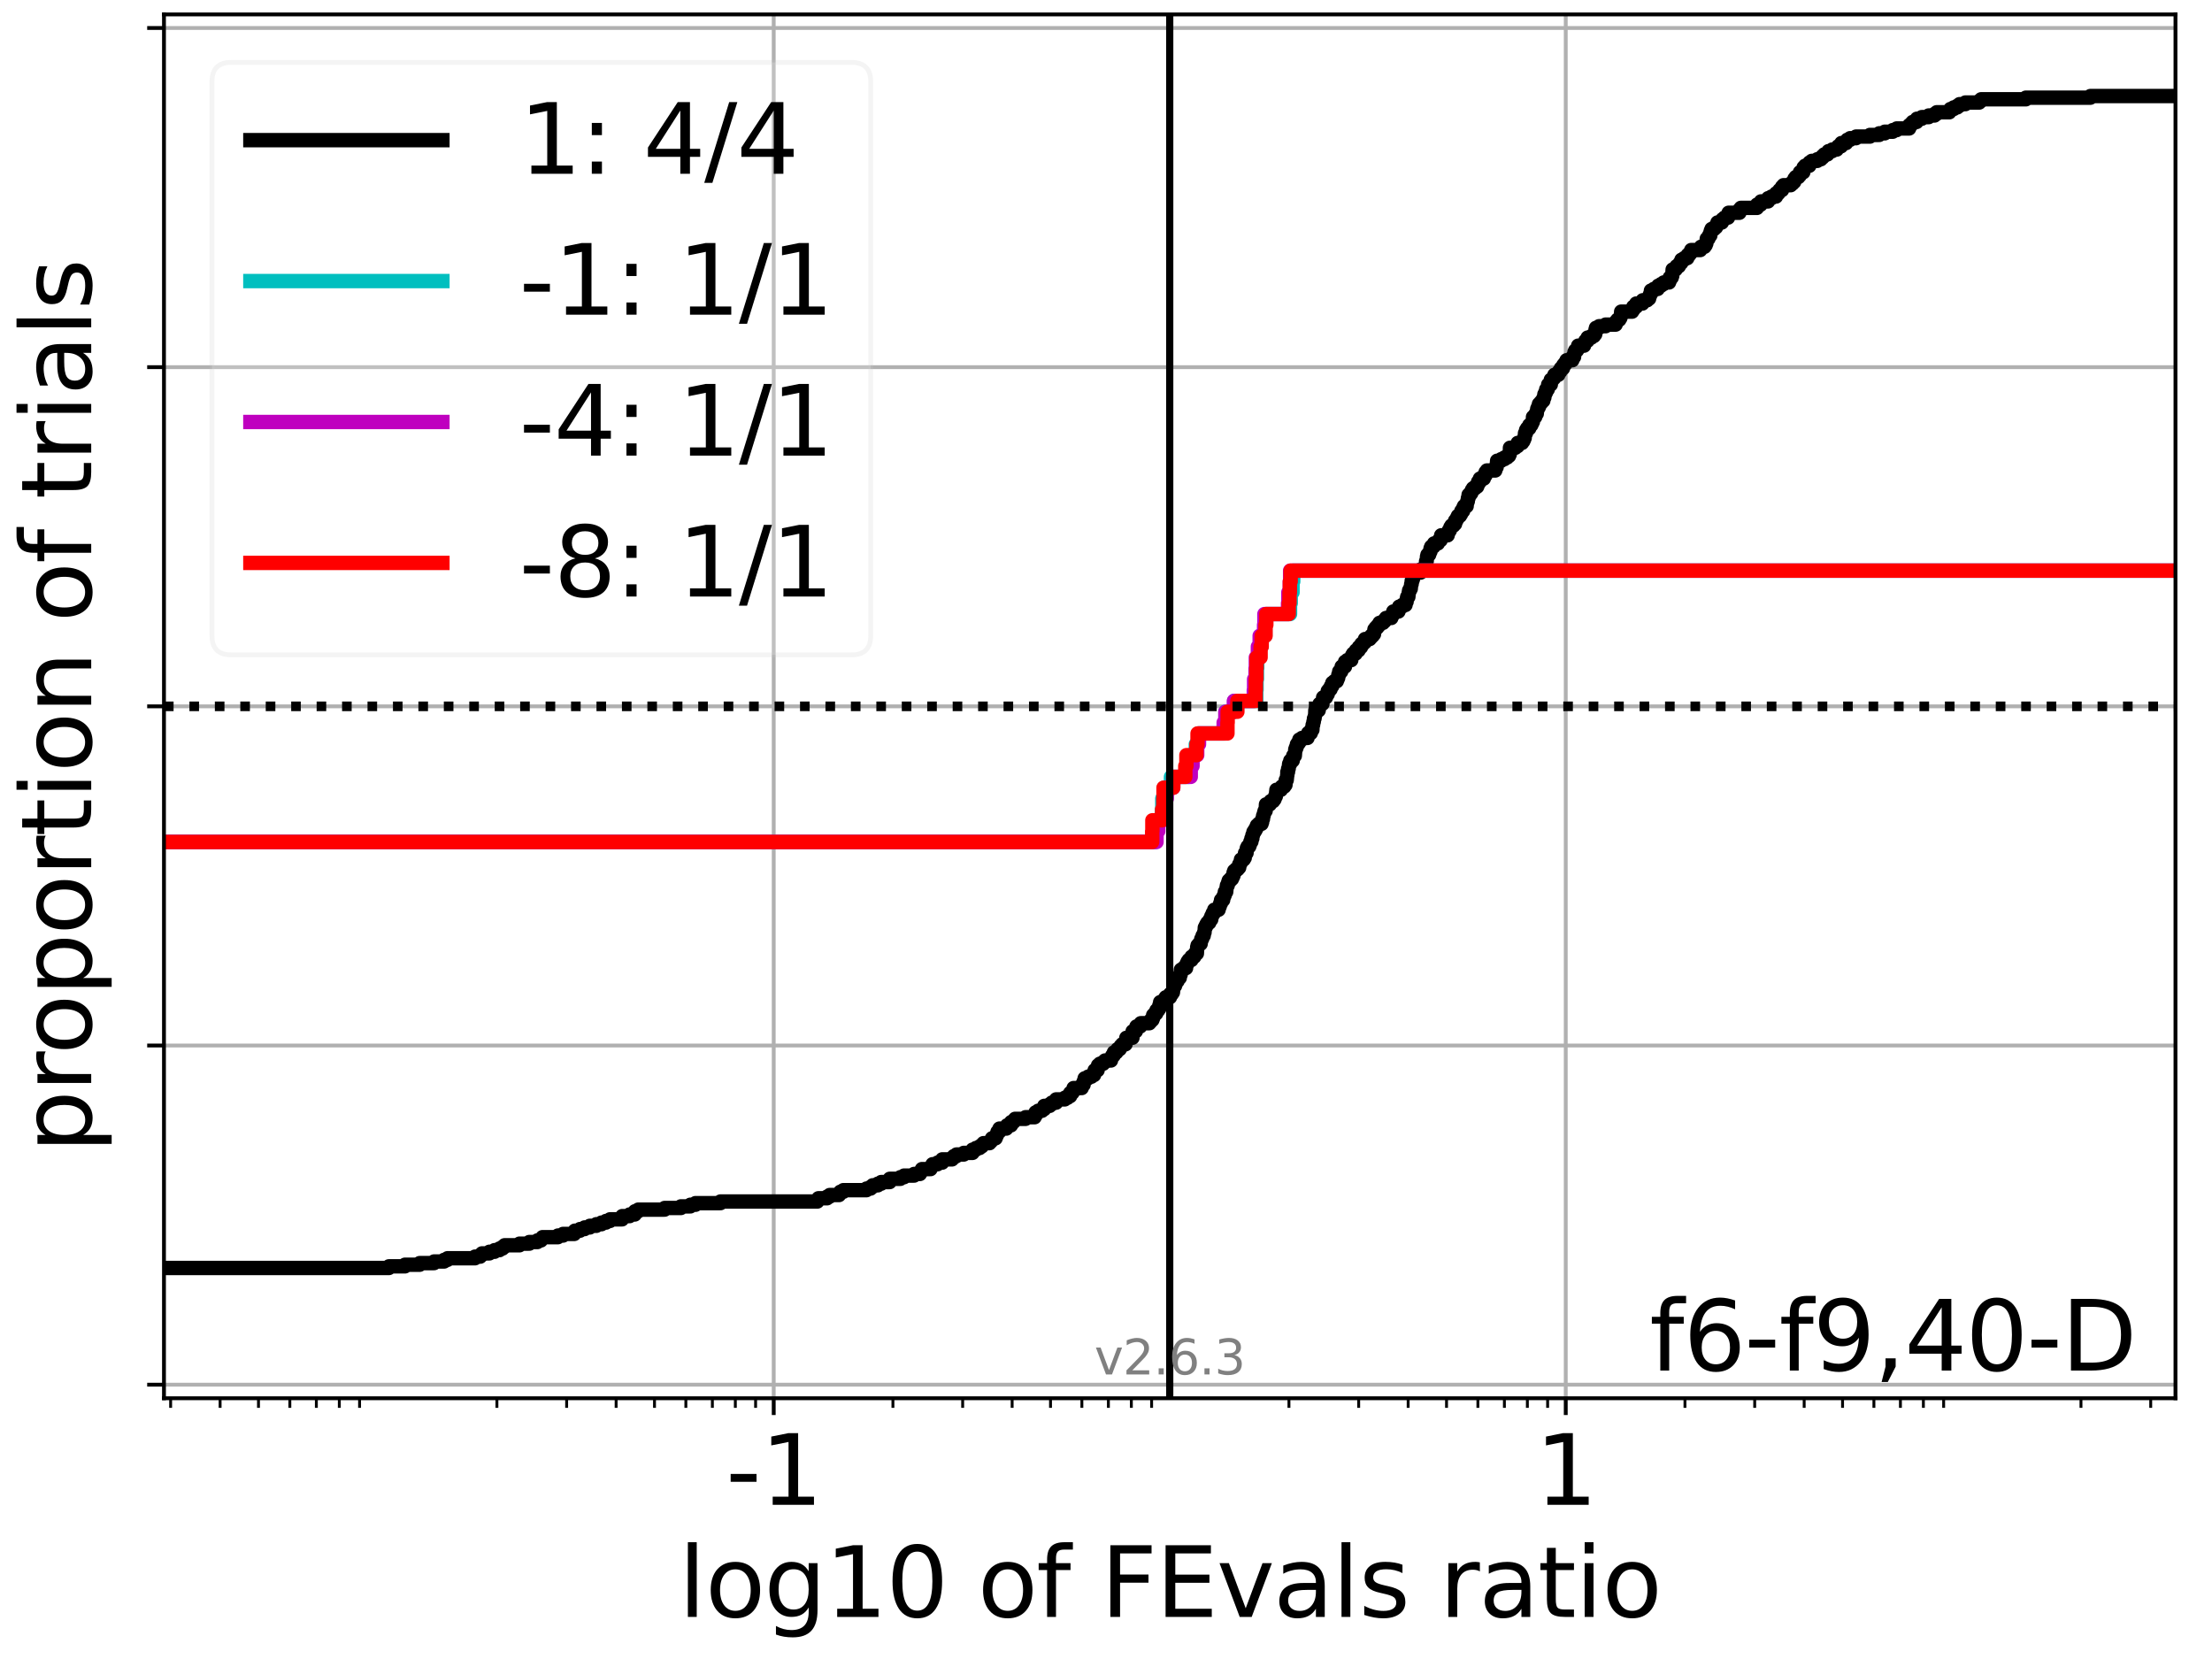 <?xml version="1.0" encoding="utf-8" standalone="no"?>
<!DOCTYPE svg PUBLIC "-//W3C//DTD SVG 1.1//EN"
  "http://www.w3.org/Graphics/SVG/1.1/DTD/svg11.dtd">
<svg xmlns:xlink="http://www.w3.org/1999/xlink" width="460.8pt" height="345.6pt" viewBox="0 0 460.8 345.6" xmlns="http://www.w3.org/2000/svg" version="1.1">
 <defs>
  <style type="text/css">*{stroke-linejoin: round; stroke-linecap: butt}</style>
 </defs>
 <g id="figure_1">
  <g id="patch_1">
   <path d="M 0 345.6 
L 460.8 345.6 
L 460.8 0 
L 0 0 
z
" style="fill: #ffffff"/>
  </g>
  <g id="axes_1">
   <g id="patch_2">
    <path d="M 34.16 291.28 
L 453.192 291.28 
L 453.192 3 
L 34.16 3 
z
" style="fill: #ffffff"/>
   </g>
   <g id="matplotlib.axis_1">
    <g id="xtick_1">
     <g id="line2d_1">
      <path d="M 161.179 291.28 
L 161.179 3 
" clip-path="url(#p2fad7afa12)" style="fill: none; stroke: #b0b0b0; stroke-width: 0.8; stroke-linecap: square"/>
     </g>
     <g id="line2d_2">
      <defs>
       <path id="m497f5a45e7" d="M 0 0 
L 0 3.5 
" style="stroke: #000000; stroke-width: 0.8"/>
      </defs>
      <g>
       <use xlink:href="#m497f5a45e7" x="161.179" y="291.28" style="stroke: #000000; stroke-width: 0.8"/>
      </g>
     </g>
     <g id="text_1">
      <!-- -1 -->
      <g transform="translate(151.208 313.477) scale(0.2 -0.2)">
       <defs>
        <path id="DejaVuSans-2d" d="M 313 2009 
L 1997 2009 
L 1997 1497 
L 313 1497 
L 313 2009 
z
" transform="scale(0.016)"/>
        <path id="DejaVuSans-31" d="M 794 531 
L 1825 531 
L 1825 4091 
L 703 3866 
L 703 4441 
L 1819 4666 
L 2450 4666 
L 2450 531 
L 3481 531 
L 3481 0 
L 794 0 
L 794 531 
z
" transform="scale(0.016)"/>
       </defs>
       <use xlink:href="#DejaVuSans-2d"/>
       <use xlink:href="#DejaVuSans-31" x="36.084"/>
      </g>
     </g>
    </g>
    <g id="xtick_2">
     <g id="line2d_3">
      <path d="M 326.173 291.28 
L 326.173 3 
" clip-path="url(#p2fad7afa12)" style="fill: none; stroke: #b0b0b0; stroke-width: 0.8; stroke-linecap: square"/>
     </g>
     <g id="line2d_4">
      <g>
       <use xlink:href="#m497f5a45e7" x="326.173" y="291.28" style="stroke: #000000; stroke-width: 0.8"/>
      </g>
     </g>
     <g id="text_2">
      <!-- 1 -->
      <g transform="translate(319.811 313.477) scale(0.2 -0.2)">
       <use xlink:href="#DejaVuSans-31"/>
      </g>
     </g>
    </g>
    <g id="xtick_3">
     <g id="line2d_5">
      <defs>
       <path id="m999df42faf" d="M 0 0 
L 0 2 
" style="stroke: #000000; stroke-width: 0.6"/>
      </defs>
      <g>
       <use xlink:href="#m999df42faf" x="35.545" y="291.28" style="stroke: #000000; stroke-width: 0.6"/>
      </g>
     </g>
    </g>
    <g id="xtick_4">
     <g id="line2d_6">
      <g>
       <use xlink:href="#m999df42faf" x="45.852" y="291.28" style="stroke: #000000; stroke-width: 0.6"/>
      </g>
     </g>
    </g>
    <g id="xtick_5">
     <g id="line2d_7">
      <g>
       <use xlink:href="#m999df42faf" x="53.847" y="291.28" style="stroke: #000000; stroke-width: 0.6"/>
      </g>
     </g>
    </g>
    <g id="xtick_6">
     <g id="line2d_8">
      <g>
       <use xlink:href="#m999df42faf" x="60.379" y="291.28" style="stroke: #000000; stroke-width: 0.6"/>
      </g>
     </g>
    </g>
    <g id="xtick_7">
     <g id="line2d_9">
      <g>
       <use xlink:href="#m999df42faf" x="65.902" y="291.28" style="stroke: #000000; stroke-width: 0.6"/>
      </g>
     </g>
    </g>
    <g id="xtick_8">
     <g id="line2d_10">
      <g>
       <use xlink:href="#m999df42faf" x="70.686" y="291.28" style="stroke: #000000; stroke-width: 0.6"/>
      </g>
     </g>
    </g>
    <g id="xtick_9">
     <g id="line2d_11">
      <g>
       <use xlink:href="#m999df42faf" x="74.906" y="291.28" style="stroke: #000000; stroke-width: 0.6"/>
      </g>
     </g>
    </g>
    <g id="xtick_10">
     <g id="line2d_12">
      <g>
       <use xlink:href="#m999df42faf" x="103.515" y="291.28" style="stroke: #000000; stroke-width: 0.6"/>
      </g>
     </g>
    </g>
    <g id="xtick_11">
     <g id="line2d_13">
      <g>
       <use xlink:href="#m999df42faf" x="118.042" y="291.28" style="stroke: #000000; stroke-width: 0.6"/>
      </g>
     </g>
    </g>
    <g id="xtick_12">
     <g id="line2d_14">
      <g>
       <use xlink:href="#m999df42faf" x="128.35" y="291.28" style="stroke: #000000; stroke-width: 0.6"/>
      </g>
     </g>
    </g>
    <g id="xtick_13">
     <g id="line2d_15">
      <g>
       <use xlink:href="#m999df42faf" x="136.344" y="291.28" style="stroke: #000000; stroke-width: 0.6"/>
      </g>
     </g>
    </g>
    <g id="xtick_14">
     <g id="line2d_16">
      <g>
       <use xlink:href="#m999df42faf" x="142.877" y="291.28" style="stroke: #000000; stroke-width: 0.6"/>
      </g>
     </g>
    </g>
    <g id="xtick_15">
     <g id="line2d_17">
      <g>
       <use xlink:href="#m999df42faf" x="148.4" y="291.28" style="stroke: #000000; stroke-width: 0.6"/>
      </g>
     </g>
    </g>
    <g id="xtick_16">
     <g id="line2d_18">
      <g>
       <use xlink:href="#m999df42faf" x="153.184" y="291.28" style="stroke: #000000; stroke-width: 0.6"/>
      </g>
     </g>
    </g>
    <g id="xtick_17">
     <g id="line2d_19">
      <g>
       <use xlink:href="#m999df42faf" x="157.404" y="291.28" style="stroke: #000000; stroke-width: 0.6"/>
      </g>
     </g>
    </g>
    <g id="xtick_18">
     <g id="line2d_20">
      <g>
       <use xlink:href="#m999df42faf" x="186.013" y="291.28" style="stroke: #000000; stroke-width: 0.6"/>
      </g>
     </g>
    </g>
    <g id="xtick_19">
     <g id="line2d_21">
      <g>
       <use xlink:href="#m999df42faf" x="200.54" y="291.28" style="stroke: #000000; stroke-width: 0.6"/>
      </g>
     </g>
    </g>
    <g id="xtick_20">
     <g id="line2d_22">
      <g>
       <use xlink:href="#m999df42faf" x="210.847" y="291.28" style="stroke: #000000; stroke-width: 0.6"/>
      </g>
     </g>
    </g>
    <g id="xtick_21">
     <g id="line2d_23">
      <g>
       <use xlink:href="#m999df42faf" x="218.842" y="291.28" style="stroke: #000000; stroke-width: 0.6"/>
      </g>
     </g>
    </g>
    <g id="xtick_22">
     <g id="line2d_24">
      <g>
       <use xlink:href="#m999df42faf" x="225.374" y="291.28" style="stroke: #000000; stroke-width: 0.6"/>
      </g>
     </g>
    </g>
    <g id="xtick_23">
     <g id="line2d_25">
      <g>
       <use xlink:href="#m999df42faf" x="230.897" y="291.28" style="stroke: #000000; stroke-width: 0.6"/>
      </g>
     </g>
    </g>
    <g id="xtick_24">
     <g id="line2d_26">
      <g>
       <use xlink:href="#m999df42faf" x="235.681" y="291.28" style="stroke: #000000; stroke-width: 0.6"/>
      </g>
     </g>
    </g>
    <g id="xtick_25">
     <g id="line2d_27">
      <g>
       <use xlink:href="#m999df42faf" x="239.901" y="291.28" style="stroke: #000000; stroke-width: 0.6"/>
      </g>
     </g>
    </g>
    <g id="xtick_26">
     <g id="line2d_28">
      <g>
       <use xlink:href="#m999df42faf" x="268.51" y="291.28" style="stroke: #000000; stroke-width: 0.6"/>
      </g>
     </g>
    </g>
    <g id="xtick_27">
     <g id="line2d_29">
      <g>
       <use xlink:href="#m999df42faf" x="283.037" y="291.28" style="stroke: #000000; stroke-width: 0.6"/>
      </g>
     </g>
    </g>
    <g id="xtick_28">
     <g id="line2d_30">
      <g>
       <use xlink:href="#m999df42faf" x="293.344" y="291.28" style="stroke: #000000; stroke-width: 0.6"/>
      </g>
     </g>
    </g>
    <g id="xtick_29">
     <g id="line2d_31">
      <g>
       <use xlink:href="#m999df42faf" x="301.339" y="291.28" style="stroke: #000000; stroke-width: 0.6"/>
      </g>
     </g>
    </g>
    <g id="xtick_30">
     <g id="line2d_32">
      <g>
       <use xlink:href="#m999df42faf" x="307.872" y="291.28" style="stroke: #000000; stroke-width: 0.6"/>
      </g>
     </g>
    </g>
    <g id="xtick_31">
     <g id="line2d_33">
      <g>
       <use xlink:href="#m999df42faf" x="313.394" y="291.28" style="stroke: #000000; stroke-width: 0.6"/>
      </g>
     </g>
    </g>
    <g id="xtick_32">
     <g id="line2d_34">
      <g>
       <use xlink:href="#m999df42faf" x="318.179" y="291.28" style="stroke: #000000; stroke-width: 0.6"/>
      </g>
     </g>
    </g>
    <g id="xtick_33">
     <g id="line2d_35">
      <g>
       <use xlink:href="#m999df42faf" x="322.399" y="291.28" style="stroke: #000000; stroke-width: 0.6"/>
      </g>
     </g>
    </g>
    <g id="xtick_34">
     <g id="line2d_36">
      <g>
       <use xlink:href="#m999df42faf" x="351.008" y="291.28" style="stroke: #000000; stroke-width: 0.6"/>
      </g>
     </g>
    </g>
    <g id="xtick_35">
     <g id="line2d_37">
      <g>
       <use xlink:href="#m999df42faf" x="365.535" y="291.28" style="stroke: #000000; stroke-width: 0.6"/>
      </g>
     </g>
    </g>
    <g id="xtick_36">
     <g id="line2d_38">
      <g>
       <use xlink:href="#m999df42faf" x="375.842" y="291.28" style="stroke: #000000; stroke-width: 0.6"/>
      </g>
     </g>
    </g>
    <g id="xtick_37">
     <g id="line2d_39">
      <g>
       <use xlink:href="#m999df42faf" x="383.837" y="291.28" style="stroke: #000000; stroke-width: 0.6"/>
      </g>
     </g>
    </g>
    <g id="xtick_38">
     <g id="line2d_40">
      <g>
       <use xlink:href="#m999df42faf" x="390.369" y="291.28" style="stroke: #000000; stroke-width: 0.6"/>
      </g>
     </g>
    </g>
    <g id="xtick_39">
     <g id="line2d_41">
      <g>
       <use xlink:href="#m999df42faf" x="395.892" y="291.28" style="stroke: #000000; stroke-width: 0.6"/>
      </g>
     </g>
    </g>
    <g id="xtick_40">
     <g id="line2d_42">
      <g>
       <use xlink:href="#m999df42faf" x="400.676" y="291.28" style="stroke: #000000; stroke-width: 0.6"/>
      </g>
     </g>
    </g>
    <g id="xtick_41">
     <g id="line2d_43">
      <g>
       <use xlink:href="#m999df42faf" x="404.896" y="291.28" style="stroke: #000000; stroke-width: 0.6"/>
      </g>
     </g>
    </g>
    <g id="xtick_42">
     <g id="line2d_44">
      <g>
       <use xlink:href="#m999df42faf" x="433.505" y="291.28" style="stroke: #000000; stroke-width: 0.6"/>
      </g>
     </g>
    </g>
    <g id="xtick_43">
     <g id="line2d_45">
      <g>
       <use xlink:href="#m999df42faf" x="448.032" y="291.28" style="stroke: #000000; stroke-width: 0.6"/>
      </g>
     </g>
    </g>
    <g id="text_3">
     <!-- log10 of FEvals ratio -->
     <g transform="translate(141.371 336.833) scale(0.2 -0.2)">
      <defs>
       <path id="DejaVuSans-6c" d="M 603 4863 
L 1178 4863 
L 1178 0 
L 603 0 
L 603 4863 
z
" transform="scale(0.016)"/>
       <path id="DejaVuSans-6f" d="M 1959 3097 
Q 1497 3097 1228 2736 
Q 959 2375 959 1747 
Q 959 1119 1226 758 
Q 1494 397 1959 397 
Q 2419 397 2687 759 
Q 2956 1122 2956 1747 
Q 2956 2369 2687 2733 
Q 2419 3097 1959 3097 
z
M 1959 3584 
Q 2709 3584 3137 3096 
Q 3566 2609 3566 1747 
Q 3566 888 3137 398 
Q 2709 -91 1959 -91 
Q 1206 -91 779 398 
Q 353 888 353 1747 
Q 353 2609 779 3096 
Q 1206 3584 1959 3584 
z
" transform="scale(0.016)"/>
       <path id="DejaVuSans-67" d="M 2906 1791 
Q 2906 2416 2648 2759 
Q 2391 3103 1925 3103 
Q 1463 3103 1205 2759 
Q 947 2416 947 1791 
Q 947 1169 1205 825 
Q 1463 481 1925 481 
Q 2391 481 2648 825 
Q 2906 1169 2906 1791 
z
M 3481 434 
Q 3481 -459 3084 -895 
Q 2688 -1331 1869 -1331 
Q 1566 -1331 1297 -1286 
Q 1028 -1241 775 -1147 
L 775 -588 
Q 1028 -725 1275 -790 
Q 1522 -856 1778 -856 
Q 2344 -856 2625 -561 
Q 2906 -266 2906 331 
L 2906 616 
Q 2728 306 2450 153 
Q 2172 0 1784 0 
Q 1141 0 747 490 
Q 353 981 353 1791 
Q 353 2603 747 3093 
Q 1141 3584 1784 3584 
Q 2172 3584 2450 3431 
Q 2728 3278 2906 2969 
L 2906 3500 
L 3481 3500 
L 3481 434 
z
" transform="scale(0.016)"/>
       <path id="DejaVuSans-30" d="M 2034 4250 
Q 1547 4250 1301 3770 
Q 1056 3291 1056 2328 
Q 1056 1369 1301 889 
Q 1547 409 2034 409 
Q 2525 409 2770 889 
Q 3016 1369 3016 2328 
Q 3016 3291 2770 3770 
Q 2525 4250 2034 4250 
z
M 2034 4750 
Q 2819 4750 3233 4129 
Q 3647 3509 3647 2328 
Q 3647 1150 3233 529 
Q 2819 -91 2034 -91 
Q 1250 -91 836 529 
Q 422 1150 422 2328 
Q 422 3509 836 4129 
Q 1250 4750 2034 4750 
z
" transform="scale(0.016)"/>
       <path id="DejaVuSans-20" transform="scale(0.016)"/>
       <path id="DejaVuSans-66" d="M 2375 4863 
L 2375 4384 
L 1825 4384 
Q 1516 4384 1395 4259 
Q 1275 4134 1275 3809 
L 1275 3500 
L 2222 3500 
L 2222 3053 
L 1275 3053 
L 1275 0 
L 697 0 
L 697 3053 
L 147 3053 
L 147 3500 
L 697 3500 
L 697 3744 
Q 697 4328 969 4595 
Q 1241 4863 1831 4863 
L 2375 4863 
z
" transform="scale(0.016)"/>
       <path id="DejaVuSans-46" d="M 628 4666 
L 3309 4666 
L 3309 4134 
L 1259 4134 
L 1259 2759 
L 3109 2759 
L 3109 2228 
L 1259 2228 
L 1259 0 
L 628 0 
L 628 4666 
z
" transform="scale(0.016)"/>
       <path id="DejaVuSans-45" d="M 628 4666 
L 3578 4666 
L 3578 4134 
L 1259 4134 
L 1259 2753 
L 3481 2753 
L 3481 2222 
L 1259 2222 
L 1259 531 
L 3634 531 
L 3634 0 
L 628 0 
L 628 4666 
z
" transform="scale(0.016)"/>
       <path id="DejaVuSans-76" d="M 191 3500 
L 800 3500 
L 1894 563 
L 2988 3500 
L 3597 3500 
L 2284 0 
L 1503 0 
L 191 3500 
z
" transform="scale(0.016)"/>
       <path id="DejaVuSans-61" d="M 2194 1759 
Q 1497 1759 1228 1600 
Q 959 1441 959 1056 
Q 959 750 1161 570 
Q 1363 391 1709 391 
Q 2188 391 2477 730 
Q 2766 1069 2766 1631 
L 2766 1759 
L 2194 1759 
z
M 3341 1997 
L 3341 0 
L 2766 0 
L 2766 531 
Q 2569 213 2275 61 
Q 1981 -91 1556 -91 
Q 1019 -91 701 211 
Q 384 513 384 1019 
Q 384 1609 779 1909 
Q 1175 2209 1959 2209 
L 2766 2209 
L 2766 2266 
Q 2766 2663 2505 2880 
Q 2244 3097 1772 3097 
Q 1472 3097 1187 3025 
Q 903 2953 641 2809 
L 641 3341 
Q 956 3463 1253 3523 
Q 1550 3584 1831 3584 
Q 2591 3584 2966 3190 
Q 3341 2797 3341 1997 
z
" transform="scale(0.016)"/>
       <path id="DejaVuSans-73" d="M 2834 3397 
L 2834 2853 
Q 2591 2978 2328 3040 
Q 2066 3103 1784 3103 
Q 1356 3103 1142 2972 
Q 928 2841 928 2578 
Q 928 2378 1081 2264 
Q 1234 2150 1697 2047 
L 1894 2003 
Q 2506 1872 2764 1633 
Q 3022 1394 3022 966 
Q 3022 478 2636 193 
Q 2250 -91 1575 -91 
Q 1294 -91 989 -36 
Q 684 19 347 128 
L 347 722 
Q 666 556 975 473 
Q 1284 391 1588 391 
Q 1994 391 2212 530 
Q 2431 669 2431 922 
Q 2431 1156 2273 1281 
Q 2116 1406 1581 1522 
L 1381 1569 
Q 847 1681 609 1914 
Q 372 2147 372 2553 
Q 372 3047 722 3315 
Q 1072 3584 1716 3584 
Q 2034 3584 2315 3537 
Q 2597 3491 2834 3397 
z
" transform="scale(0.016)"/>
       <path id="DejaVuSans-72" d="M 2631 2963 
Q 2534 3019 2420 3045 
Q 2306 3072 2169 3072 
Q 1681 3072 1420 2755 
Q 1159 2438 1159 1844 
L 1159 0 
L 581 0 
L 581 3500 
L 1159 3500 
L 1159 2956 
Q 1341 3275 1631 3429 
Q 1922 3584 2338 3584 
Q 2397 3584 2469 3576 
Q 2541 3569 2628 3553 
L 2631 2963 
z
" transform="scale(0.016)"/>
       <path id="DejaVuSans-74" d="M 1172 4494 
L 1172 3500 
L 2356 3500 
L 2356 3053 
L 1172 3053 
L 1172 1153 
Q 1172 725 1289 603 
Q 1406 481 1766 481 
L 2356 481 
L 2356 0 
L 1766 0 
Q 1100 0 847 248 
Q 594 497 594 1153 
L 594 3053 
L 172 3053 
L 172 3500 
L 594 3500 
L 594 4494 
L 1172 4494 
z
" transform="scale(0.016)"/>
       <path id="DejaVuSans-69" d="M 603 3500 
L 1178 3500 
L 1178 0 
L 603 0 
L 603 3500 
z
M 603 4863 
L 1178 4863 
L 1178 4134 
L 603 4134 
L 603 4863 
z
" transform="scale(0.016)"/>
      </defs>
      <use xlink:href="#DejaVuSans-6c"/>
      <use xlink:href="#DejaVuSans-6f" x="27.783"/>
      <use xlink:href="#DejaVuSans-67" x="88.965"/>
      <use xlink:href="#DejaVuSans-31" x="152.441"/>
      <use xlink:href="#DejaVuSans-30" x="216.064"/>
      <use xlink:href="#DejaVuSans-20" x="279.688"/>
      <use xlink:href="#DejaVuSans-6f" x="311.475"/>
      <use xlink:href="#DejaVuSans-66" x="372.656"/>
      <use xlink:href="#DejaVuSans-20" x="407.861"/>
      <use xlink:href="#DejaVuSans-46" x="439.648"/>
      <use xlink:href="#DejaVuSans-45" x="497.168"/>
      <use xlink:href="#DejaVuSans-76" x="560.352"/>
      <use xlink:href="#DejaVuSans-61" x="619.531"/>
      <use xlink:href="#DejaVuSans-6c" x="680.811"/>
      <use xlink:href="#DejaVuSans-73" x="708.594"/>
      <use xlink:href="#DejaVuSans-20" x="760.693"/>
      <use xlink:href="#DejaVuSans-72" x="792.48"/>
      <use xlink:href="#DejaVuSans-61" x="833.594"/>
      <use xlink:href="#DejaVuSans-74" x="894.873"/>
      <use xlink:href="#DejaVuSans-69" x="934.082"/>
      <use xlink:href="#DejaVuSans-6f" x="961.865"/>
     </g>
    </g>
   </g>
   <g id="matplotlib.axis_2">
    <g id="ytick_1">
     <g id="line2d_46">
      <path d="M 34.16 288.454 
L 453.192 288.454 
" clip-path="url(#p2fad7afa12)" style="fill: none; stroke: #b0b0b0; stroke-width: 0.8; stroke-linecap: square"/>
     </g>
     <g id="line2d_47">
      <defs>
       <path id="m536451b7ef" d="M 0 0 
L -3.5 0 
" style="stroke: #000000; stroke-width: 0.8"/>
      </defs>
      <g>
       <use xlink:href="#m536451b7ef" x="34.16" y="288.454" style="stroke: #000000; stroke-width: 0.8"/>
      </g>
     </g>
    </g>
    <g id="ytick_2">
     <g id="line2d_48">
      <path d="M 34.16 217.797 
L 453.192 217.797 
" clip-path="url(#p2fad7afa12)" style="fill: none; stroke: #b0b0b0; stroke-width: 0.8; stroke-linecap: square"/>
     </g>
     <g id="line2d_49">
      <g>
       <use xlink:href="#m536451b7ef" x="34.16" y="217.797" style="stroke: #000000; stroke-width: 0.8"/>
      </g>
     </g>
    </g>
    <g id="ytick_3">
     <g id="line2d_50">
      <path d="M 34.16 147.14 
L 453.192 147.14 
" clip-path="url(#p2fad7afa12)" style="fill: none; stroke: #b0b0b0; stroke-width: 0.8; stroke-linecap: square"/>
     </g>
     <g id="line2d_51">
      <g>
       <use xlink:href="#m536451b7ef" x="34.16" y="147.14" style="stroke: #000000; stroke-width: 0.8"/>
      </g>
     </g>
    </g>
    <g id="ytick_4">
     <g id="line2d_52">
      <path d="M 34.16 76.483 
L 453.192 76.483 
" clip-path="url(#p2fad7afa12)" style="fill: none; stroke: #b0b0b0; stroke-width: 0.8; stroke-linecap: square"/>
     </g>
     <g id="line2d_53">
      <g>
       <use xlink:href="#m536451b7ef" x="34.16" y="76.483" style="stroke: #000000; stroke-width: 0.8"/>
      </g>
     </g>
    </g>
    <g id="ytick_5">
     <g id="line2d_54">
      <path d="M 34.16 5.826 
L 453.192 5.826 
" clip-path="url(#p2fad7afa12)" style="fill: none; stroke: #b0b0b0; stroke-width: 0.8; stroke-linecap: square"/>
     </g>
     <g id="line2d_55">
      <g>
       <use xlink:href="#m536451b7ef" x="34.16" y="5.826" style="stroke: #000000; stroke-width: 0.8"/>
      </g>
     </g>
    </g>
    <g id="text_4">
     <!-- proportion of trials -->
     <g transform="translate(19.001 240.146) rotate(-90) scale(0.2 -0.2)">
      <defs>
       <path id="DejaVuSans-70" d="M 1159 525 
L 1159 -1331 
L 581 -1331 
L 581 3500 
L 1159 3500 
L 1159 2969 
Q 1341 3281 1617 3432 
Q 1894 3584 2278 3584 
Q 2916 3584 3314 3078 
Q 3713 2572 3713 1747 
Q 3713 922 3314 415 
Q 2916 -91 2278 -91 
Q 1894 -91 1617 61 
Q 1341 213 1159 525 
z
M 3116 1747 
Q 3116 2381 2855 2742 
Q 2594 3103 2138 3103 
Q 1681 3103 1420 2742 
Q 1159 2381 1159 1747 
Q 1159 1113 1420 752 
Q 1681 391 2138 391 
Q 2594 391 2855 752 
Q 3116 1113 3116 1747 
z
" transform="scale(0.016)"/>
       <path id="DejaVuSans-6e" d="M 3513 2113 
L 3513 0 
L 2938 0 
L 2938 2094 
Q 2938 2591 2744 2837 
Q 2550 3084 2163 3084 
Q 1697 3084 1428 2787 
Q 1159 2491 1159 1978 
L 1159 0 
L 581 0 
L 581 3500 
L 1159 3500 
L 1159 2956 
Q 1366 3272 1645 3428 
Q 1925 3584 2291 3584 
Q 2894 3584 3203 3211 
Q 3513 2838 3513 2113 
z
" transform="scale(0.016)"/>
      </defs>
      <use xlink:href="#DejaVuSans-70"/>
      <use xlink:href="#DejaVuSans-72" x="63.477"/>
      <use xlink:href="#DejaVuSans-6f" x="102.34"/>
      <use xlink:href="#DejaVuSans-70" x="163.521"/>
      <use xlink:href="#DejaVuSans-6f" x="226.998"/>
      <use xlink:href="#DejaVuSans-72" x="288.18"/>
      <use xlink:href="#DejaVuSans-74" x="329.293"/>
      <use xlink:href="#DejaVuSans-69" x="368.502"/>
      <use xlink:href="#DejaVuSans-6f" x="396.285"/>
      <use xlink:href="#DejaVuSans-6e" x="457.467"/>
      <use xlink:href="#DejaVuSans-20" x="520.846"/>
      <use xlink:href="#DejaVuSans-6f" x="552.633"/>
      <use xlink:href="#DejaVuSans-66" x="613.814"/>
      <use xlink:href="#DejaVuSans-20" x="649.02"/>
      <use xlink:href="#DejaVuSans-74" x="680.807"/>
      <use xlink:href="#DejaVuSans-72" x="720.016"/>
      <use xlink:href="#DejaVuSans-69" x="761.129"/>
      <use xlink:href="#DejaVuSans-61" x="788.912"/>
      <use xlink:href="#DejaVuSans-6c" x="850.191"/>
      <use xlink:href="#DejaVuSans-73" x="877.975"/>
     </g>
    </g>
   </g>
   <g id="line2d_56">
    <path d="M 34.16 264.142 
L 81.018 264.142 
L 81.018 263.804 
L 84.358 263.804 
L 84.358 263.466 
L 87.42 263.466 
L 87.42 263.129 
L 90.424 263.129 
L 90.424 262.791 
L 92.512 262.791 
L 92.512 262.453 
L 93.226 262.453 
L 93.226 262.116 
L 98.951 262.116 
L 98.951 261.778 
L 100.025 261.778 
L 100.025 261.44 
L 100.415 261.44 
L 100.415 261.103 
L 101.954 261.103 
L 101.954 260.765 
L 103.028 260.765 
L 103.028 260.427 
L 104.043 260.427 
L 104.043 260.09 
L 104.693 260.09 
L 104.693 259.752 
L 105.117 259.752 
L 105.117 259.414 
L 108.219 259.414 
L 108.219 259.077 
L 110.259 259.077 
L 110.259 258.739 
L 111.946 258.739 
L 111.946 258.401 
L 112.693 258.401 
L 112.693 258.064 
L 113.02 258.064 
L 113.02 257.726 
L 116.224 257.726 
L 116.224 257.388 
L 117.298 257.388 
L 117.298 257.051 
L 119.626 257.051 
L 119.626 256.713 
L 119.75 256.713 
L 119.75 256.375 
L 120.824 256.375 
L 120.824 256.038 
L 121.789 256.038 
L 121.789 255.7 
L 122.863 255.7 
L 122.863 255.362 
L 124.224 255.362 
L 124.224 255.025 
L 125.298 255.025 
L 125.298 254.687 
L 126.239 254.687 
L 126.239 254.349 
L 127.071 254.349 
L 127.071 254.012 
L 129.579 254.012 
L 129.629 253.336 
L 131.157 253.336 
L 131.157 252.999 
L 132.231 252.999 
L 132.279 252.323 
L 132.969 252.323 
L 132.969 251.986 
L 138.447 251.986 
L 138.447 251.648 
L 141.837 251.648 
L 141.837 251.31 
L 143.81 251.31 
L 143.81 250.973 
L 144.884 250.973 
L 144.884 250.635 
L 150.083 250.635 
L 150.083 250.297 
L 170.265 250.297 
L 170.265 249.96 
L 170.495 249.96 
L 170.495 249.622 
L 172.292 249.622 
L 172.292 249.284 
L 172.836 249.284 
L 172.836 248.947 
L 174.787 248.947 
L 174.787 248.609 
L 175.043 248.609 
L 175.043 248.271 
L 175.682 248.271 
L 175.682 247.934 
L 180.504 247.934 
L 180.504 247.596 
L 181.358 247.596 
L 181.358 247.258 
L 181.795 247.258 
L 181.795 246.921 
L 182.87 246.921 
L 182.87 246.583 
L 183.565 246.583 
L 183.565 246.245 
L 185.331 246.245 
L 185.348 245.57 
L 187.555 245.57 
L 187.555 245.232 
L 188.334 245.232 
L 188.334 244.895 
L 190.423 244.895 
L 190.423 244.557 
L 191.633 244.557 
L 191.633 244.219 
L 191.846 244.219 
L 191.846 243.882 
L 192.056 243.882 
L 192.056 243.544 
L 193.84 243.544 
L 193.84 243.206 
L 194.053 243.206 
L 194.053 242.869 
L 194.263 242.869 
L 194.263 242.531 
L 195.304 242.531 
L 195.304 242.193 
L 196.281 242.193 
L 196.287 241.518 
L 198.326 241.518 
L 198.326 241.18 
L 198.694 241.18 
L 198.694 240.843 
L 199.252 240.843 
L 199.252 240.505 
L 200.766 240.505 
L 200.766 240.167 
L 202.591 240.167 
L 202.603 239.492 
L 203.313 239.492 
L 203.313 239.154 
L 204.065 239.154 
L 204.065 238.817 
L 204.536 238.817 
L 204.536 238.479 
L 204.871 238.479 
L 204.871 238.141 
L 206.13 238.141 
L 206.13 237.804 
L 206.453 237.804 
L 206.453 237.466 
L 206.652 237.466 
L 206.652 237.128 
L 207.404 237.128 
L 207.404 236.791 
L 207.539 236.791 
L 207.539 236.453 
L 207.689 236.453 
L 207.689 236.115 
L 207.804 236.115 
L 207.804 235.778 
L 208.169 235.778 
L 208.21 235.102 
L 209.628 235.102 
L 209.628 234.765 
L 209.793 234.765 
L 209.793 234.427 
L 210.604 234.427 
L 210.636 233.752 
L 211.143 233.752 
L 211.143 233.414 
L 211.46 233.414 
L 211.46 233.076 
L 213.639 233.076 
L 213.639 232.739 
L 215.521 232.739 
L 215.521 232.401 
L 215.716 232.401 
L 215.728 231.726 
L 216.273 231.726 
L 216.273 231.388 
L 217.079 231.388 
L 217.079 231.05 
L 217.531 231.05 
L 217.537 230.375 
L 218.662 230.375 
L 218.662 230.037 
L 219.106 230.037 
L 219.106 229.7 
L 220.008 229.7 
L 220.012 229.024 
L 221.808 229.024 
L 221.808 228.687 
L 222.4 228.687 
L 222.4 228.349 
L 222.927 228.349 
L 222.952 227.674 
L 223.398 227.674 
L 223.398 227.336 
L 223.63 227.336 
L 223.651 226.661 
L 225.335 226.661 
L 225.396 225.985 
L 225.725 225.985 
L 225.739 225.31 
L 225.93 225.31 
L 225.955 224.635 
L 226.654 224.635 
L 226.654 224.297 
L 227.374 224.297 
L 227.374 223.959 
L 227.908 223.959 
L 228.019 223.284 
L 228.043 223.284 
L 228.043 222.946 
L 228.651 222.946 
L 228.743 221.933 
L 229.115 221.933 
L 229.115 221.596 
L 229.809 221.596 
L 229.809 221.258 
L 230.19 221.258 
L 230.19 220.92 
L 231.434 220.92 
L 231.52 220.245 
L 231.685 220.245 
L 231.685 219.907 
L 231.99 219.907 
L 232.045 219.232 
L 232.569 219.232 
L 232.569 218.894 
L 232.809 218.894 
L 232.809 218.557 
L 233.263 218.557 
L 233.263 218.219 
L 233.474 218.219 
L 233.474 217.881 
L 233.773 217.881 
L 233.773 217.544 
L 234.469 217.544 
L 234.523 216.868 
L 234.608 216.868 
L 234.638 216.193 
L 235.908 216.193 
L 235.946 214.842 
L 236.612 214.842 
L 236.646 214.167 
L 236.742 214.167 
L 236.742 213.829 
L 237.528 213.829 
L 237.528 213.492 
L 237.641 213.492 
L 237.641 213.154 
L 239.432 213.154 
L 239.432 212.816 
L 239.729 212.816 
L 239.729 212.479 
L 240.062 212.479 
L 240.062 212.141 
L 240.199 212.141 
L 240.224 211.466 
L 240.531 211.466 
L 240.531 211.128 
L 240.859 211.128 
L 240.924 210.453 
L 241.287 210.453 
L 241.287 210.115 
L 241.502 210.115 
L 241.508 209.44 
L 241.676 209.44 
L 241.68 208.764 
L 242.316 208.764 
L 242.316 208.427 
L 242.62 208.427 
L 242.62 208.089 
L 242.842 208.089 
L 242.842 207.751 
L 243.725 207.751 
L 243.75 207.076 
L 244.122 207.076 
L 244.122 206.738 
L 244.34 206.738 
L 244.45 205.725 
L 244.515 205.725 
L 244.515 205.388 
L 244.777 205.388 
L 244.777 205.05 
L 244.892 205.05 
L 244.898 204.375 
L 245.305 204.375 
L 245.414 203.699 
L 245.765 203.699 
L 245.79 203.024 
L 245.954 203.024 
L 246 202.011 
L 246.489 202.011 
L 246.489 201.673 
L 247.074 201.673 
L 247.089 200.998 
L 247.246 200.998 
L 247.246 200.66 
L 247.405 200.66 
L 247.405 200.323 
L 247.632 200.323 
L 247.632 199.985 
L 248.2 199.985 
L 248.224 199.31 
L 248.793 199.31 
L 248.793 198.972 
L 248.924 198.972 
L 248.924 198.634 
L 249.332 198.634 
L 249.395 197.284 
L 249.48 197.284 
L 249.48 196.946 
L 249.763 196.946 
L 249.763 196.608 
L 250.118 196.608 
L 250.202 195.933 
L 250.249 195.933 
L 250.249 195.595 
L 250.428 195.595 
L 250.523 194.92 
L 250.747 194.92 
L 250.838 194.245 
L 250.924 194.245 
L 250.988 193.232 
L 251.153 193.232 
L 251.153 192.894 
L 251.32 192.894 
L 251.32 192.556 
L 251.52 192.556 
L 251.52 192.219 
L 251.91 192.219 
L 251.91 191.881 
L 252.037 191.881 
L 252.037 191.543 
L 252.319 191.543 
L 252.337 190.868 
L 252.507 190.868 
L 252.507 190.53 
L 252.644 190.53 
L 252.644 190.193 
L 252.91 190.193 
L 252.956 189.517 
L 253.857 189.517 
L 253.954 188.842 
L 254.086 188.842 
L 254.192 188.167 
L 254.358 188.167 
L 254.366 187.491 
L 254.801 187.491 
L 254.828 186.816 
L 254.988 186.816 
L 254.988 186.478 
L 255.133 186.478 
L 255.158 185.803 
L 255.436 185.803 
L 255.53 184.79 
L 255.591 184.79 
L 255.591 184.452 
L 255.755 184.452 
L 255.857 183.777 
L 255.969 183.777 
L 255.969 183.439 
L 256.3 183.439 
L 256.3 183.102 
L 256.635 183.102 
L 256.635 182.764 
L 256.793 182.764 
L 256.793 182.426 
L 256.947 182.426 
L 256.98 181.751 
L 257.105 181.751 
L 257.105 181.413 
L 257.476 181.413 
L 257.476 181.076 
L 257.854 181.076 
L 257.854 180.738 
L 258.142 180.738 
L 258.147 180.063 
L 258.327 180.063 
L 258.327 179.725 
L 258.504 179.725 
L 258.518 179.05 
L 259.094 179.05 
L 259.094 178.712 
L 259.297 178.712 
L 259.367 177.699 
L 259.675 177.699 
L 259.743 176.686 
L 259.91 176.686 
L 259.91 176.348 
L 260.24 176.348 
L 260.24 176.011 
L 260.366 176.011 
L 260.477 175.335 
L 260.69 175.335 
L 260.692 174.66 
L 260.887 174.66 
L 260.9 173.985 
L 261.02 173.985 
L 261.113 173.309 
L 261.326 173.309 
L 261.326 172.972 
L 261.536 172.972 
L 261.536 172.634 
L 261.709 172.634 
L 261.709 172.296 
L 261.844 172.296 
L 261.844 171.959 
L 262.198 171.959 
L 262.198 171.621 
L 262.801 171.621 
L 262.801 171.283 
L 262.919 171.283 
L 262.955 170.608 
L 263.097 170.608 
L 263.132 169.933 
L 263.231 169.933 
L 263.342 169.257 
L 263.444 169.257 
L 263.444 168.92 
L 263.654 168.92 
L 263.726 167.569 
L 264.518 167.569 
L 264.518 167.231 
L 264.688 167.231 
L 264.688 166.894 
L 265.231 166.894 
L 265.231 166.556 
L 265.484 166.556 
L 265.484 166.218 
L 265.623 166.218 
L 265.623 165.881 
L 265.784 165.881 
L 265.861 164.868 
L 265.9 164.868 
L 265.9 164.53 
L 266.843 164.53 
L 266.843 164.192 
L 267.012 164.192 
L 267.012 163.855 
L 267.547 163.855 
L 267.547 163.517 
L 267.786 163.517 
L 267.847 162.504 
L 268.044 162.504 
L 268.144 161.491 
L 268.175 161.491 
L 268.177 160.816 
L 268.316 160.816 
L 268.342 160.14 
L 268.453 160.14 
L 268.551 159.127 
L 268.772 159.127 
L 268.794 158.452 
L 269.292 158.452 
L 269.399 157.439 
L 269.734 157.439 
L 269.834 156.088 
L 269.95 156.088 
L 269.95 155.751 
L 270.084 155.751 
L 270.163 155.075 
L 270.373 155.075 
L 270.373 154.738 
L 270.617 154.738 
L 270.68 154.062 
L 271.223 154.062 
L 271.223 153.725 
L 272.377 153.725 
L 272.451 153.049 
L 272.518 153.049 
L 272.518 152.712 
L 273.067 152.712 
L 273.129 152.036 
L 273.398 152.036 
L 273.444 151.023 
L 273.54 151.023 
L 273.61 150.348 
L 273.687 150.348 
L 273.728 149.673 
L 273.839 149.673 
L 273.936 148.997 
L 273.972 148.997 
L 274.007 147.984 
L 274.704 147.984 
L 274.802 146.971 
L 274.889 146.971 
L 274.889 146.633 
L 275.486 146.633 
L 275.518 145.958 
L 275.601 145.958 
L 275.632 145.283 
L 276.226 145.283 
L 276.226 144.945 
L 276.379 144.945 
L 276.379 144.607 
L 276.588 144.607 
L 276.603 143.932 
L 276.868 143.932 
L 276.868 143.594 
L 277.173 143.594 
L 277.266 142.919 
L 277.535 142.919 
L 277.55 142.244 
L 277.965 142.244 
L 277.965 141.906 
L 278.484 141.906 
L 278.484 141.568 
L 278.622 141.568 
L 278.622 141.231 
L 278.765 141.231 
L 278.804 140.555 
L 278.957 140.555 
L 278.983 139.88 
L 279.401 139.88 
L 279.497 138.867 
L 280.182 138.867 
L 280.208 137.854 
L 280.656 137.854 
L 280.656 137.516 
L 281.491 137.516 
L 281.593 136.841 
L 281.672 136.841 
L 281.672 136.503 
L 281.874 136.503 
L 281.874 136.166 
L 282.387 136.166 
L 282.473 135.49 
L 283.015 135.49 
L 283.07 134.815 
L 283.531 134.815 
L 283.612 134.14 
L 283.98 134.14 
L 283.98 133.802 
L 284.342 133.802 
L 284.356 133.127 
L 285.333 133.127 
L 285.333 132.789 
L 285.631 132.789 
L 285.631 132.451 
L 285.965 132.451 
L 285.965 132.114 
L 286.229 132.114 
L 286.325 131.101 
L 286.578 131.101 
L 286.578 130.763 
L 286.892 130.763 
L 286.892 130.425 
L 287.175 130.425 
L 287.175 130.088 
L 287.38 130.088 
L 287.38 129.75 
L 288.117 129.75 
L 288.117 129.412 
L 288.465 129.412 
L 288.465 129.075 
L 288.729 129.075 
L 288.729 128.737 
L 289.837 128.737 
L 289.936 128.062 
L 290.214 128.062 
L 290.24 127.386 
L 291.325 127.386 
L 291.372 126.711 
L 291.465 126.711 
L 291.465 126.373 
L 292.105 126.373 
L 292.105 126.036 
L 292.79 126.036 
L 292.898 125.36 
L 293.02 125.36 
L 293.069 124.685 
L 293.142 124.685 
L 293.142 124.347 
L 293.385 124.347 
L 293.48 123.334 
L 293.542 123.334 
L 293.542 122.997 
L 293.712 122.997 
L 293.712 122.659 
L 293.882 122.659 
L 293.982 121.646 
L 294.073 121.646 
L 294.088 120.971 
L 294.235 120.971 
L 294.235 120.633 
L 294.348 120.633 
L 294.458 119.282 
L 295.93 119.282 
L 295.976 118.607 
L 296.8 118.607 
L 296.845 117.932 
L 297.041 117.932 
L 297.081 116.919 
L 297.206 116.919 
L 297.281 115.906 
L 297.365 115.906 
L 297.365 115.568 
L 297.715 115.568 
L 297.715 115.23 
L 297.833 115.23 
L 297.833 114.893 
L 297.988 114.893 
L 298.014 114.217 
L 298.15 114.217 
L 298.15 113.88 
L 298.64 113.88 
L 298.738 113.204 
L 299.538 113.204 
L 299.538 112.867 
L 299.752 112.867 
L 299.752 112.529 
L 300.113 112.529 
L 300.222 111.516 
L 301.572 111.516 
L 301.633 110.841 
L 301.818 110.841 
L 301.818 110.503 
L 302.022 110.503 
L 302.022 110.165 
L 302.148 110.165 
L 302.148 109.828 
L 302.36 109.828 
L 302.36 109.49 
L 302.799 109.49 
L 302.799 109.152 
L 303.114 109.152 
L 303.117 108.477 
L 303.373 108.477 
L 303.373 108.139 
L 303.551 108.139 
L 303.551 107.802 
L 303.714 107.802 
L 303.714 107.464 
L 304.141 107.464 
L 304.141 107.126 
L 304.357 107.126 
L 304.427 106.451 
L 304.795 106.451 
L 304.821 105.776 
L 304.977 105.776 
L 304.977 105.438 
L 305.53 105.438 
L 305.551 104.763 
L 305.652 104.763 
L 305.652 104.425 
L 305.771 104.425 
L 305.796 103.75 
L 305.924 103.75 
L 305.939 103.074 
L 306.25 103.074 
L 306.25 102.737 
L 306.496 102.737 
L 306.496 102.399 
L 306.632 102.399 
L 306.632 102.061 
L 306.847 102.061 
L 306.847 101.724 
L 307.289 101.724 
L 307.289 101.386 
L 307.718 101.386 
L 307.718 101.048 
L 307.857 101.048 
L 307.917 100.373 
L 308.279 100.373 
L 308.293 99.698 
L 309.107 99.698 
L 309.157 99.022 
L 309.461 99.022 
L 309.49 98.347 
L 309.754 98.347 
L 309.754 98.009 
L 311.494 98.009 
L 311.526 97.334 
L 311.769 97.334 
L 311.877 95.983 
L 312.73 95.983 
L 312.73 95.646 
L 313.405 95.646 
L 313.405 95.308 
L 313.975 95.308 
L 313.975 94.97 
L 314.364 94.97 
L 314.364 94.633 
L 314.514 94.633 
L 314.553 93.282 
L 315.684 93.282 
L 315.684 92.944 
L 316.154 92.944 
L 316.168 92.269 
L 317.073 92.269 
L 317.073 91.931 
L 317.322 91.931 
L 317.322 91.594 
L 317.482 91.594 
L 317.482 91.256 
L 317.616 91.256 
L 317.686 90.243 
L 317.89 90.243 
L 317.919 89.568 
L 318.128 89.568 
L 318.128 89.23 
L 318.575 89.23 
L 318.582 88.555 
L 319 88.555 
L 319 88.217 
L 319.161 88.217 
L 319.161 87.879 
L 319.327 87.879 
L 319.352 86.866 
L 319.811 86.866 
L 319.895 86.191 
L 320.133 86.191 
L 320.232 85.178 
L 320.373 85.178 
L 320.373 84.84 
L 320.566 84.84 
L 320.593 84.165 
L 320.899 84.165 
L 320.899 83.827 
L 321.179 83.827 
L 321.179 83.49 
L 321.496 83.49 
L 321.558 82.814 
L 321.716 82.814 
L 321.723 82.139 
L 321.886 82.139 
L 321.886 81.801 
L 322.046 81.801 
L 322.1 81.126 
L 322.419 81.126 
L 322.511 80.113 
L 323.061 80.113 
L 323.073 79.1 
L 323.458 79.1 
L 323.458 78.762 
L 323.764 78.762 
L 323.813 78.087 
L 324.619 78.087 
L 324.717 77.412 
L 325.034 77.412 
L 325.034 77.074 
L 325.153 77.074 
L 325.153 76.736 
L 325.595 76.736 
L 325.664 76.061 
L 325.923 76.061 
L 325.923 75.723 
L 326.201 75.723 
L 326.201 75.386 
L 326.337 75.386 
L 326.337 75.048 
L 327.54 75.048 
L 327.552 74.373 
L 327.902 74.373 
L 327.986 73.36 
L 328.136 73.36 
L 328.136 73.022 
L 328.502 73.022 
L 328.502 72.684 
L 328.732 72.684 
L 328.758 72.009 
L 329.984 72.009 
L 330.09 71.334 
L 330.265 71.334 
L 330.265 70.996 
L 330.719 70.996 
L 330.736 70.321 
L 331.542 70.321 
L 331.542 69.983 
L 332.055 69.983 
L 332.055 69.645 
L 332.308 69.645 
L 332.38 68.632 
L 332.47 68.632 
L 332.47 68.295 
L 333.124 68.295 
L 333.124 67.957 
L 334.475 67.957 
L 334.475 67.619 
L 336.566 67.619 
L 336.667 66.944 
L 336.945 66.944 
L 336.945 66.606 
L 337.343 66.606 
L 337.343 66.269 
L 337.542 66.269 
L 337.542 65.931 
L 337.662 65.931 
L 337.718 64.918 
L 339.997 64.918 
L 339.997 64.58 
L 340.224 64.58 
L 340.244 63.905 
L 340.851 63.905 
L 340.858 63.23 
L 342.148 63.23 
L 342.202 62.554 
L 343.13 62.554 
L 343.13 62.217 
L 343.537 62.217 
L 343.63 61.541 
L 343.758 61.541 
L 343.758 61.204 
L 343.913 61.204 
L 343.92 60.528 
L 344.515 60.528 
L 344.515 60.191 
L 345.335 60.191 
L 345.446 59.515 
L 346.037 59.515 
L 346.037 59.178 
L 346.575 59.178 
L 346.575 58.84 
L 347.691 58.84 
L 347.691 58.502 
L 347.831 58.502 
L 347.838 57.827 
L 348.242 57.827 
L 348.242 57.489 
L 348.355 57.489 
L 348.443 56.139 
L 349.071 56.139 
L 349.071 55.801 
L 349.249 55.801 
L 349.249 55.463 
L 349.738 55.463 
L 349.738 55.126 
L 349.924 55.126 
L 349.924 54.788 
L 350.233 54.788 
L 350.279 54.113 
L 350.832 54.113 
L 350.832 53.775 
L 351.496 53.775 
L 351.585 53.1 
L 351.923 53.1 
L 351.923 52.762 
L 352.182 52.762 
L 352.182 52.424 
L 352.317 52.424 
L 352.317 52.087 
L 354.202 52.087 
L 354.202 51.749 
L 354.34 51.749 
L 354.34 51.411 
L 355.092 51.411 
L 355.092 51.074 
L 355.322 51.074 
L 355.322 50.736 
L 355.455 50.736 
L 355.557 49.723 
L 355.898 49.723 
L 355.898 49.385 
L 356.024 49.385 
L 356.024 49.048 
L 356.291 49.048 
L 356.309 48.372 
L 356.407 48.372 
L 356.407 48.035 
L 356.548 48.035 
L 356.548 47.697 
L 357.116 47.697 
L 357.116 47.359 
L 357.481 47.359 
L 357.481 47.022 
L 357.684 47.022 
L 357.779 46.346 
L 358.698 46.346 
L 358.698 46.009 
L 358.831 46.009 
L 358.831 45.671 
L 359.24 45.671 
L 359.24 45.333 
L 359.984 45.333 
L 360.048 44.658 
L 360.108 44.658 
L 360.108 44.32 
L 362.351 44.32 
L 362.358 43.645 
L 362.648 43.645 
L 362.648 43.307 
L 366.009 43.307 
L 366.016 42.632 
L 366.778 42.632 
L 366.837 41.957 
L 368.315 41.957 
L 368.34 41.281 
L 369.04 41.281 
L 369.04 40.944 
L 369.975 40.944 
L 370 40.268 
L 370.495 40.268 
L 370.495 39.931 
L 370.7 39.931 
L 370.7 39.593 
L 371.232 39.593 
L 371.238 38.918 
L 371.546 38.918 
L 371.546 38.58 
L 373.029 38.58 
L 373.029 38.242 
L 373.427 38.242 
L 373.427 37.905 
L 373.76 37.905 
L 373.825 37.229 
L 374.07 37.229 
L 374.07 36.892 
L 374.645 36.892 
L 374.645 36.554 
L 374.939 36.554 
L 374.963 35.879 
L 375.663 35.879 
L 375.73 34.866 
L 376.03 34.866 
L 376.03 34.528 
L 376.909 34.528 
L 376.947 33.853 
L 377.418 33.853 
L 377.418 33.515 
L 378.569 33.515 
L 378.569 33.177 
L 379.313 33.177 
L 379.313 32.84 
L 379.678 32.84 
L 379.678 32.502 
L 380.026 32.502 
L 380.026 32.164 
L 380.693 32.164 
L 380.693 31.827 
L 380.895 31.827 
L 380.895 31.489 
L 381.686 31.489 
L 381.686 31.151 
L 382.64 31.151 
L 382.64 30.814 
L 382.917 30.814 
L 382.917 30.476 
L 383.532 30.476 
L 383.596 29.801 
L 384.577 29.801 
L 384.577 29.463 
L 384.813 29.463 
L 384.813 29.125 
L 385.413 29.125 
L 385.413 28.788 
L 386.649 28.788 
L 386.649 28.45 
L 389.54 28.45 
L 389.54 28.112 
L 391.467 28.112 
L 391.467 27.775 
L 392.634 27.775 
L 392.634 27.437 
L 394.294 27.437 
L 394.294 27.099 
L 395.125 27.099 
L 395.125 26.762 
L 397.704 26.762 
L 397.729 26.086 
L 398.116 26.086 
L 398.116 25.749 
L 398.428 25.749 
L 398.428 25.411 
L 399.257 25.411 
L 399.334 24.736 
L 400.347 24.736 
L 400.347 24.398 
L 401.774 24.398 
L 401.774 24.06 
L 402.991 24.06 
L 402.991 23.723 
L 403.458 23.723 
L 403.458 23.385 
L 406.081 23.385 
L 406.081 23.047 
L 406.297 23.047 
L 406.297 22.71 
L 406.996 22.71 
L 406.996 22.372 
L 407.741 22.372 
L 407.741 22.034 
L 408.214 22.034 
L 408.214 21.697 
L 409.415 21.697 
L 409.415 21.359 
L 412.305 21.359 
L 412.305 21.021 
L 412.704 21.021 
L 412.704 20.684 
L 422.023 20.684 
L 422.023 20.346 
L 435.469 20.346 
L 435.469 20.008 
L 453.192 20.008 
L 453.192 20.008 
" clip-path="url(#p2fad7afa12)" style="fill: none; stroke: #000000; stroke-width: 3; stroke-linecap: square"/>
   </g>
   <g id="line2d_57">
    <path clip-path="url(#p2fad7afa12)" style="fill: none; stroke: #000000; stroke-width: 3; stroke-linecap: square"/>
   </g>
   <g id="line2d_58">
    <path d="M 34.16 175.403 
L 240.59 175.403 
L 240.59 173.142 
L 240.649 173.142 
L 240.649 170.881 
L 242.067 170.881 
L 242.067 168.62 
L 242.126 168.62 
L 242.126 166.359 
L 242.463 166.359 
L 242.463 164.098 
L 243.941 164.098 
L 243.941 161.837 
L 247.627 161.837 
L 247.627 159.576 
L 248.149 159.576 
L 248.149 157.315 
L 249.105 157.315 
L 249.105 155.054 
L 249.627 155.054 
L 249.627 152.793 
L 255.234 152.793 
L 255.234 150.532 
L 255.293 150.532 
L 255.293 148.271 
L 257.107 148.271 
L 257.107 146.009 
L 261.699 146.009 
L 261.699 143.748 
L 261.758 143.748 
L 261.758 141.487 
L 261.844 141.487 
L 261.844 139.226 
L 261.903 139.226 
L 261.903 136.965 
L 262.271 136.965 
L 262.271 134.704 
L 262.793 134.704 
L 262.793 132.443 
L 263.572 132.443 
L 263.572 130.182 
L 263.717 130.182 
L 263.717 127.921 
L 268.737 127.921 
L 268.737 125.66 
L 268.881 125.66 
L 268.881 123.399 
L 269.258 123.399 
L 269.258 121.138 
L 269.403 121.138 
L 269.403 118.877 
L 453.192 118.877 
" clip-path="url(#p2fad7afa12)" style="fill: none; stroke: #00bfbf; stroke-width: 3; stroke-linecap: square"/>
   </g>
   <g id="line2d_59">
    <path clip-path="url(#p2fad7afa12)" style="fill: none; stroke: #00bfbf; stroke-width: 3; stroke-linecap: square"/>
   </g>
   <g id="line2d_60">
    <path d="M 34.16 175.403 
L 240.923 175.403 
L 240.923 173.142 
L 241.284 173.142 
L 241.284 170.881 
L 242.268 170.881 
L 242.268 168.62 
L 242.629 168.62 
L 242.629 166.359 
L 243.065 166.359 
L 243.065 164.098 
L 244.41 164.098 
L 244.41 161.837 
L 248.054 161.837 
L 248.054 159.576 
L 248.427 159.576 
L 248.427 157.315 
L 249.399 157.315 
L 249.399 155.054 
L 249.772 155.054 
L 249.772 152.793 
L 254.91 152.793 
L 254.91 150.532 
L 255.271 150.532 
L 255.271 148.271 
L 257.051 148.271 
L 257.051 146.009 
L 261.191 146.009 
L 261.191 143.748 
L 261.255 143.748 
L 261.255 141.487 
L 261.552 141.487 
L 261.552 139.226 
L 261.616 139.226 
L 261.616 136.965 
L 262.041 136.965 
L 262.041 134.704 
L 262.413 134.704 
L 262.413 132.443 
L 263.332 132.443 
L 263.332 130.182 
L 263.397 130.182 
L 263.397 127.921 
L 268.321 127.921 
L 268.321 125.66 
L 268.386 125.66 
L 268.386 123.399 
L 268.694 123.399 
L 268.694 121.138 
L 268.759 121.138 
L 268.759 118.877 
L 453.192 118.877 
" clip-path="url(#p2fad7afa12)" style="fill: none; stroke: #bf00bf; stroke-width: 3; stroke-linecap: square"/>
   </g>
   <g id="line2d_61">
    <path clip-path="url(#p2fad7afa12)" style="fill: none; stroke: #bf00bf; stroke-width: 3; stroke-linecap: square"/>
   </g>
   <g id="line2d_62">
    <path d="M 34.16 175.403 
L 240.017 175.403 
L 240.017 173.142 
L 240.061 173.142 
L 240.061 170.881 
L 242.085 170.881 
L 242.085 168.62 
L 242.338 168.62 
L 242.338 166.359 
L 242.382 166.359 
L 242.382 164.098 
L 244.406 164.098 
L 244.406 161.837 
L 246.919 161.837 
L 246.919 159.576 
L 247.15 159.576 
L 247.15 157.315 
L 249.24 157.315 
L 249.24 155.054 
L 249.472 155.054 
L 249.472 152.793 
L 255.699 152.793 
L 255.699 150.532 
L 255.743 150.532 
L 255.743 148.271 
L 257.767 148.271 
L 257.767 146.009 
L 261.568 146.009 
L 261.568 143.748 
L 261.612 143.748 
L 261.612 141.487 
L 261.729 141.487 
L 261.729 139.226 
L 261.773 139.226 
L 261.773 136.965 
L 262.601 136.965 
L 262.601 134.704 
L 262.833 134.704 
L 262.833 132.443 
L 263.636 132.443 
L 263.636 130.182 
L 263.797 130.182 
L 263.797 127.921 
L 268.469 127.921 
L 268.469 125.66 
L 268.63 125.66 
L 268.63 123.399 
L 268.701 123.399 
L 268.701 121.138 
L 268.862 121.138 
L 268.862 118.877 
L 453.192 118.877 
" clip-path="url(#p2fad7afa12)" style="fill: none; stroke: #ff0000; stroke-width: 3; stroke-linecap: square"/>
   </g>
   <g id="line2d_63">
    <path clip-path="url(#p2fad7afa12)" style="fill: none; stroke: #ff0000; stroke-width: 3; stroke-linecap: square"/>
   </g>
   <g id="line2d_64">
    <path d="M 243.676 291.28 
L 243.676 3 
" clip-path="url(#p2fad7afa12)" style="fill: none; stroke: #000000; stroke-width: 1.5; stroke-linecap: square"/>
   </g>
   <g id="line2d_65">
    <path d="M 34.16 147.14 
L 453.192 147.14 
" clip-path="url(#p2fad7afa12)" style="fill: none; stroke-dasharray: 2,3.3; stroke-dashoffset: 0; stroke: #000000; stroke-width: 2"/>
   </g>
   <g id="patch_3">
    <path d="M 34.16 291.28 
L 34.16 3 
" style="fill: none; stroke: #000000; stroke-width: 0.8; stroke-linejoin: miter; stroke-linecap: square"/>
   </g>
   <g id="patch_4">
    <path d="M 453.192 291.28 
L 453.192 3 
" style="fill: none; stroke: #000000; stroke-width: 0.8; stroke-linejoin: miter; stroke-linecap: square"/>
   </g>
   <g id="patch_5">
    <path d="M 34.16 291.28 
L 453.192 291.28 
" style="fill: none; stroke: #000000; stroke-width: 0.8; stroke-linejoin: miter; stroke-linecap: square"/>
   </g>
   <g id="patch_6">
    <path d="M 34.16 3 
L 453.192 3 
" style="fill: none; stroke: #000000; stroke-width: 0.8; stroke-linejoin: miter; stroke-linecap: square"/>
   </g>
   <g id="text_5">
    <!-- f6-f9,40-D -->
    <g transform="translate(343.643 285.514) scale(0.2 -0.2)">
     <defs>
      <path id="DejaVuSans-36" d="M 2113 2584 
Q 1688 2584 1439 2293 
Q 1191 2003 1191 1497 
Q 1191 994 1439 701 
Q 1688 409 2113 409 
Q 2538 409 2786 701 
Q 3034 994 3034 1497 
Q 3034 2003 2786 2293 
Q 2538 2584 2113 2584 
z
M 3366 4563 
L 3366 3988 
Q 3128 4100 2886 4159 
Q 2644 4219 2406 4219 
Q 1781 4219 1451 3797 
Q 1122 3375 1075 2522 
Q 1259 2794 1537 2939 
Q 1816 3084 2150 3084 
Q 2853 3084 3261 2657 
Q 3669 2231 3669 1497 
Q 3669 778 3244 343 
Q 2819 -91 2113 -91 
Q 1303 -91 875 529 
Q 447 1150 447 2328 
Q 447 3434 972 4092 
Q 1497 4750 2381 4750 
Q 2619 4750 2861 4703 
Q 3103 4656 3366 4563 
z
" transform="scale(0.016)"/>
      <path id="DejaVuSans-39" d="M 703 97 
L 703 672 
Q 941 559 1184 500 
Q 1428 441 1663 441 
Q 2288 441 2617 861 
Q 2947 1281 2994 2138 
Q 2813 1869 2534 1725 
Q 2256 1581 1919 1581 
Q 1219 1581 811 2004 
Q 403 2428 403 3163 
Q 403 3881 828 4315 
Q 1253 4750 1959 4750 
Q 2769 4750 3195 4129 
Q 3622 3509 3622 2328 
Q 3622 1225 3098 567 
Q 2575 -91 1691 -91 
Q 1453 -91 1209 -44 
Q 966 3 703 97 
z
M 1959 2075 
Q 2384 2075 2632 2365 
Q 2881 2656 2881 3163 
Q 2881 3666 2632 3958 
Q 2384 4250 1959 4250 
Q 1534 4250 1286 3958 
Q 1038 3666 1038 3163 
Q 1038 2656 1286 2365 
Q 1534 2075 1959 2075 
z
" transform="scale(0.016)"/>
      <path id="DejaVuSans-2c" d="M 750 794 
L 1409 794 
L 1409 256 
L 897 -744 
L 494 -744 
L 750 256 
L 750 794 
z
" transform="scale(0.016)"/>
      <path id="DejaVuSans-34" d="M 2419 4116 
L 825 1625 
L 2419 1625 
L 2419 4116 
z
M 2253 4666 
L 3047 4666 
L 3047 1625 
L 3713 1625 
L 3713 1100 
L 3047 1100 
L 3047 0 
L 2419 0 
L 2419 1100 
L 313 1100 
L 313 1709 
L 2253 4666 
z
" transform="scale(0.016)"/>
      <path id="DejaVuSans-44" d="M 1259 4147 
L 1259 519 
L 2022 519 
Q 2988 519 3436 956 
Q 3884 1394 3884 2338 
Q 3884 3275 3436 3711 
Q 2988 4147 2022 4147 
L 1259 4147 
z
M 628 4666 
L 1925 4666 
Q 3281 4666 3915 4102 
Q 4550 3538 4550 2338 
Q 4550 1131 3912 565 
Q 3275 0 1925 0 
L 628 0 
L 628 4666 
z
" transform="scale(0.016)"/>
     </defs>
     <use xlink:href="#DejaVuSans-66"/>
     <use xlink:href="#DejaVuSans-36" x="35.205"/>
     <use xlink:href="#DejaVuSans-2d" x="98.828"/>
     <use xlink:href="#DejaVuSans-66" x="134.912"/>
     <use xlink:href="#DejaVuSans-39" x="170.117"/>
     <use xlink:href="#DejaVuSans-2c" x="233.74"/>
     <use xlink:href="#DejaVuSans-34" x="265.527"/>
     <use xlink:href="#DejaVuSans-30" x="329.15"/>
     <use xlink:href="#DejaVuSans-2d" x="392.773"/>
     <use xlink:href="#DejaVuSans-44" x="428.857"/>
    </g>
   </g>
   <g id="text_6">
    <!-- v2.6.3 -->
    <g style="fill: #808080" transform="translate(227.995 286.318) scale(0.1 -0.1)">
     <defs>
      <path id="DejaVuSans-32" d="M 1228 531 
L 3431 531 
L 3431 0 
L 469 0 
L 469 531 
Q 828 903 1448 1529 
Q 2069 2156 2228 2338 
Q 2531 2678 2651 2914 
Q 2772 3150 2772 3378 
Q 2772 3750 2511 3984 
Q 2250 4219 1831 4219 
Q 1534 4219 1204 4116 
Q 875 4013 500 3803 
L 500 4441 
Q 881 4594 1212 4672 
Q 1544 4750 1819 4750 
Q 2544 4750 2975 4387 
Q 3406 4025 3406 3419 
Q 3406 3131 3298 2873 
Q 3191 2616 2906 2266 
Q 2828 2175 2409 1742 
Q 1991 1309 1228 531 
z
" transform="scale(0.016)"/>
      <path id="DejaVuSans-2e" d="M 684 794 
L 1344 794 
L 1344 0 
L 684 0 
L 684 794 
z
" transform="scale(0.016)"/>
      <path id="DejaVuSans-33" d="M 2597 2516 
Q 3050 2419 3304 2112 
Q 3559 1806 3559 1356 
Q 3559 666 3084 287 
Q 2609 -91 1734 -91 
Q 1441 -91 1130 -33 
Q 819 25 488 141 
L 488 750 
Q 750 597 1062 519 
Q 1375 441 1716 441 
Q 2309 441 2620 675 
Q 2931 909 2931 1356 
Q 2931 1769 2642 2001 
Q 2353 2234 1838 2234 
L 1294 2234 
L 1294 2753 
L 1863 2753 
Q 2328 2753 2575 2939 
Q 2822 3125 2822 3475 
Q 2822 3834 2567 4026 
Q 2313 4219 1838 4219 
Q 1578 4219 1281 4162 
Q 984 4106 628 3988 
L 628 4550 
Q 988 4650 1302 4700 
Q 1616 4750 1894 4750 
Q 2613 4750 3031 4423 
Q 3450 4097 3450 3541 
Q 3450 3153 3228 2886 
Q 3006 2619 2597 2516 
z
" transform="scale(0.016)"/>
     </defs>
     <use xlink:href="#DejaVuSans-76"/>
     <use xlink:href="#DejaVuSans-32" x="59.18"/>
     <use xlink:href="#DejaVuSans-2e" x="122.803"/>
     <use xlink:href="#DejaVuSans-36" x="154.59"/>
     <use xlink:href="#DejaVuSans-2e" x="218.213"/>
     <use xlink:href="#DejaVuSans-33" x="250"/>
    </g>
   </g>
   <g id="legend_1">
    <g id="patch_7">
     <path d="M 48.16 136.425 
L 177.382 136.425 
Q 181.382 136.425 181.382 132.425 
L 181.382 17 
Q 181.382 13 177.382 13 
L 48.16 13 
Q 44.16 13 44.16 17 
L 44.16 132.425 
Q 44.16 136.425 48.16 136.425 
z
" style="fill: #ffffff; opacity: 0.2; stroke: #cccccc; stroke-linejoin: miter"/>
    </g>
    <g id="line2d_66">
     <path d="M 52.16 29.197 
L 72.16 29.197 
L 92.16 29.197 
" style="fill: none; stroke: #000000; stroke-width: 3; stroke-linecap: square"/>
    </g>
    <g id="text_7">
     <!-- 1: 4/4 -->
     <g transform="translate(108.16 36.197) scale(0.2 -0.2)">
      <defs>
       <path id="DejaVuSans-3a" d="M 750 794 
L 1409 794 
L 1409 0 
L 750 0 
L 750 794 
z
M 750 3309 
L 1409 3309 
L 1409 2516 
L 750 2516 
L 750 3309 
z
" transform="scale(0.016)"/>
       <path id="DejaVuSans-2f" d="M 1625 4666 
L 2156 4666 
L 531 -594 
L 0 -594 
L 1625 4666 
z
" transform="scale(0.016)"/>
      </defs>
      <use xlink:href="#DejaVuSans-31"/>
      <use xlink:href="#DejaVuSans-3a" x="63.623"/>
      <use xlink:href="#DejaVuSans-20" x="97.314"/>
      <use xlink:href="#DejaVuSans-34" x="129.102"/>
      <use xlink:href="#DejaVuSans-2f" x="192.725"/>
      <use xlink:href="#DejaVuSans-34" x="226.416"/>
     </g>
    </g>
    <g id="line2d_67">
     <path d="M 52.16 58.553 
L 72.16 58.553 
L 92.16 58.553 
" style="fill: none; stroke: #00bfbf; stroke-width: 3; stroke-linecap: square"/>
    </g>
    <g id="text_8">
     <!-- -1: 1/1 -->
     <g transform="translate(108.16 65.553) scale(0.2 -0.2)">
      <use xlink:href="#DejaVuSans-2d"/>
      <use xlink:href="#DejaVuSans-31" x="36.084"/>
      <use xlink:href="#DejaVuSans-3a" x="99.707"/>
      <use xlink:href="#DejaVuSans-20" x="133.398"/>
      <use xlink:href="#DejaVuSans-31" x="165.186"/>
      <use xlink:href="#DejaVuSans-2f" x="228.809"/>
      <use xlink:href="#DejaVuSans-31" x="262.5"/>
     </g>
    </g>
    <g id="line2d_68">
     <path d="M 52.16 87.909 
L 72.16 87.909 
L 92.16 87.909 
" style="fill: none; stroke: #bf00bf; stroke-width: 3; stroke-linecap: square"/>
    </g>
    <g id="text_9">
     <!-- -4: 1/1 -->
     <g transform="translate(108.16 94.909) scale(0.2 -0.2)">
      <use xlink:href="#DejaVuSans-2d"/>
      <use xlink:href="#DejaVuSans-34" x="36.084"/>
      <use xlink:href="#DejaVuSans-3a" x="99.707"/>
      <use xlink:href="#DejaVuSans-20" x="133.398"/>
      <use xlink:href="#DejaVuSans-31" x="165.186"/>
      <use xlink:href="#DejaVuSans-2f" x="228.809"/>
      <use xlink:href="#DejaVuSans-31" x="262.5"/>
     </g>
    </g>
    <g id="line2d_69">
     <path d="M 52.16 117.266 
L 72.16 117.266 
L 92.16 117.266 
" style="fill: none; stroke: #ff0000; stroke-width: 3; stroke-linecap: square"/>
    </g>
    <g id="text_10">
     <!-- -8: 1/1 -->
     <g transform="translate(108.16 124.266) scale(0.2 -0.2)">
      <defs>
       <path id="DejaVuSans-38" d="M 2034 2216 
Q 1584 2216 1326 1975 
Q 1069 1734 1069 1313 
Q 1069 891 1326 650 
Q 1584 409 2034 409 
Q 2484 409 2743 651 
Q 3003 894 3003 1313 
Q 3003 1734 2745 1975 
Q 2488 2216 2034 2216 
z
M 1403 2484 
Q 997 2584 770 2862 
Q 544 3141 544 3541 
Q 544 4100 942 4425 
Q 1341 4750 2034 4750 
Q 2731 4750 3128 4425 
Q 3525 4100 3525 3541 
Q 3525 3141 3298 2862 
Q 3072 2584 2669 2484 
Q 3125 2378 3379 2068 
Q 3634 1759 3634 1313 
Q 3634 634 3220 271 
Q 2806 -91 2034 -91 
Q 1263 -91 848 271 
Q 434 634 434 1313 
Q 434 1759 690 2068 
Q 947 2378 1403 2484 
z
M 1172 3481 
Q 1172 3119 1398 2916 
Q 1625 2713 2034 2713 
Q 2441 2713 2670 2916 
Q 2900 3119 2900 3481 
Q 2900 3844 2670 4047 
Q 2441 4250 2034 4250 
Q 1625 4250 1398 4047 
Q 1172 3844 1172 3481 
z
" transform="scale(0.016)"/>
      </defs>
      <use xlink:href="#DejaVuSans-2d"/>
      <use xlink:href="#DejaVuSans-38" x="36.084"/>
      <use xlink:href="#DejaVuSans-3a" x="99.707"/>
      <use xlink:href="#DejaVuSans-20" x="133.398"/>
      <use xlink:href="#DejaVuSans-31" x="165.186"/>
      <use xlink:href="#DejaVuSans-2f" x="228.809"/>
      <use xlink:href="#DejaVuSans-31" x="262.5"/>
     </g>
    </g>
   </g>
  </g>
 </g>
 <defs>
  <clipPath id="p2fad7afa12">
   <rect x="34.16" y="3" width="419.032" height="288.28"/>
  </clipPath>
 </defs>
</svg>
